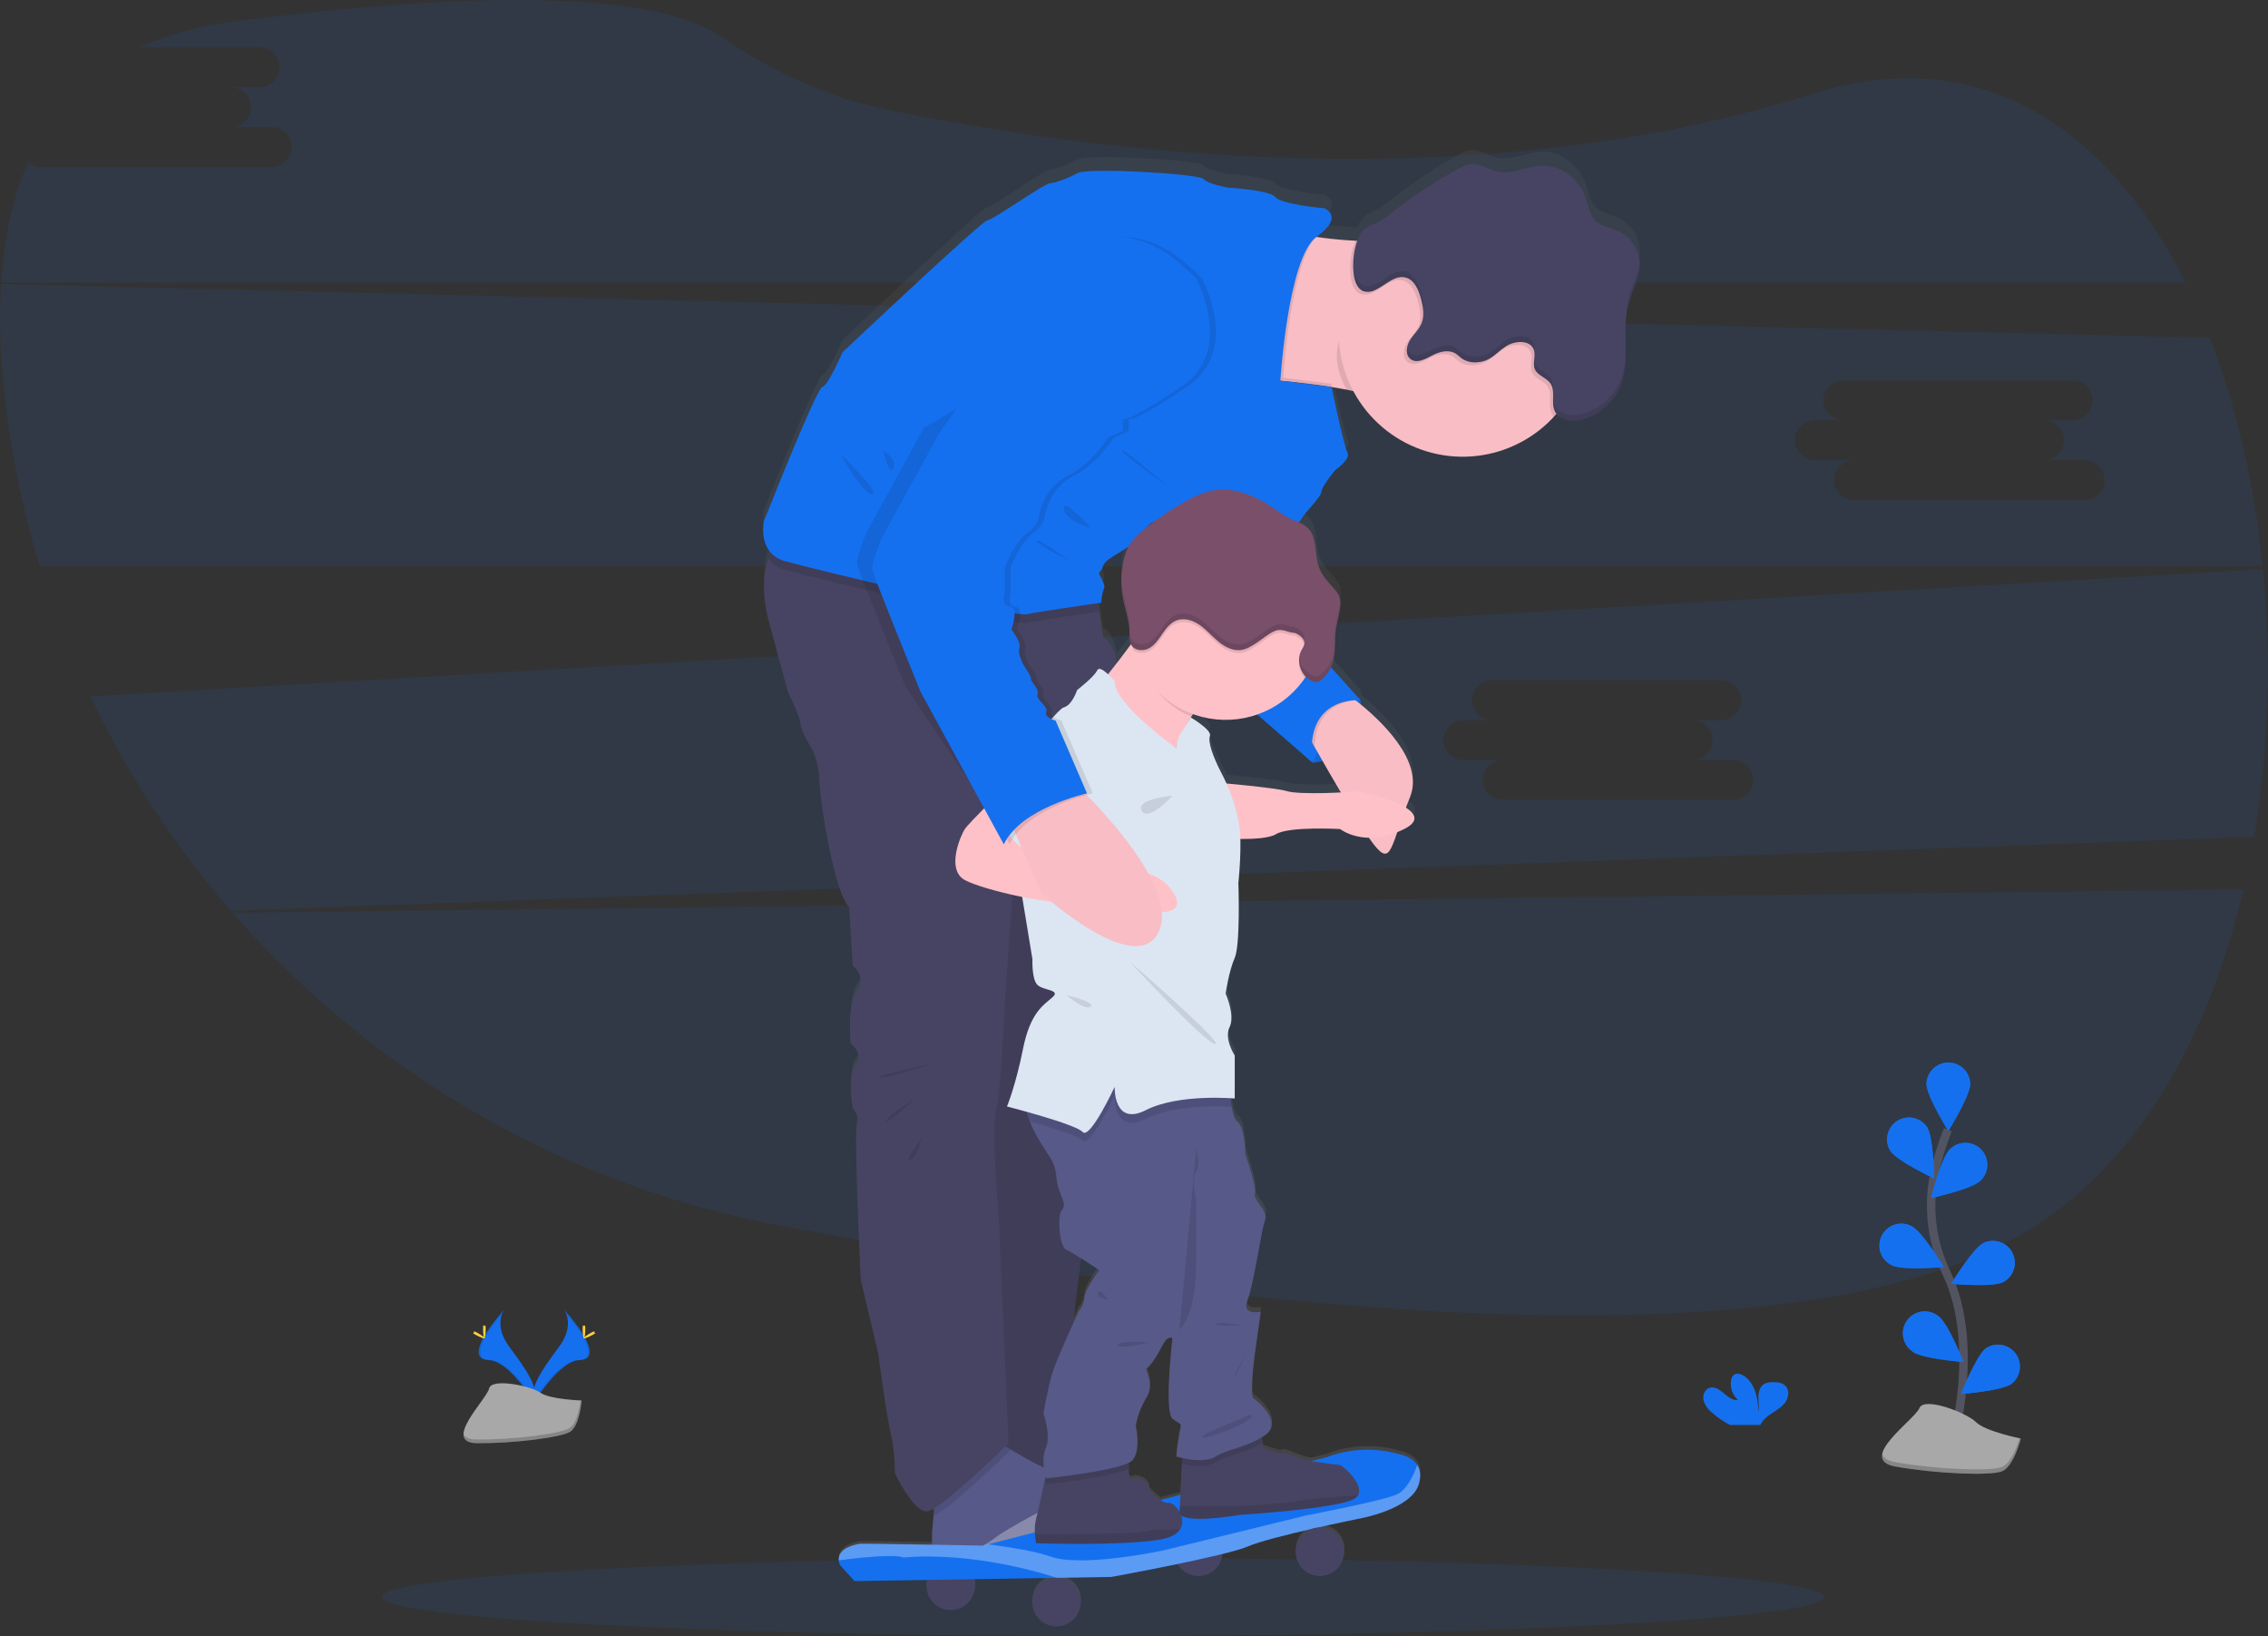 <svg width="538" height="388" viewBox="0 0 538 388" fill="none" xmlns="http://www.w3.org/2000/svg">
<rect x="0" y="0" width="538" height="388" fill="#333333" stroke="none"/>
<g clip-path="url(#clip0_1177_21609)">
<path opacity="0.1" d="M532.188 210.938C523.675 247.339 505.654 278.805 477.177 294.077C417.983 325.774 284.496 309.423 184.874 290.643C134.533 281.185 88.839 255.054 55.148 216.457L532.188 210.938Z" fill="#1570EF"/>
<path opacity="0.1" d="M9.759 39.595H64.422C65.674 39.595 66.875 39.097 67.761 38.212C68.647 37.325 69.144 36.124 69.144 34.871C69.144 33.618 68.647 32.416 67.761 31.53C66.875 30.644 65.674 30.146 64.422 30.146H54.972C56.199 30.107 57.362 29.592 58.216 28.709C59.07 27.827 59.547 26.648 59.547 25.42C59.547 24.192 59.07 23.012 58.216 22.13C57.362 21.248 56.199 20.733 54.972 20.693H61.72C62.946 20.653 64.11 20.138 64.963 19.256C65.817 18.374 66.295 17.194 66.295 15.966C66.295 14.738 65.817 13.558 64.963 12.676C64.11 11.794 62.946 11.279 61.72 11.239H33.189C39.52 8.296 46.92 6.201 55.448 5.102C133.242 -4.891 161.017 1.722 170.815 8.536C182.903 16.925 196.389 23.097 210.801 26.07C258.8 35.975 348.565 47.896 429.924 22.253C470.361 9.498 500.412 31.044 518.429 67.034H0.27C0.946 56.574 2.972 46.92 6.689 38.462C7.543 39.196 8.632 39.599 9.759 39.595Z" fill="#1570EF"/>
<path opacity="0.1" d="M536.828 134.96C538.928 156.13 538.215 177.484 534.71 198.467L54.781 216.03C41.42 200.654 30.203 183.539 21.435 165.151L536.828 134.96ZM347.01 180.261H356.46C355.208 180.261 354.007 180.759 353.121 181.645C352.235 182.531 351.738 183.732 351.738 184.985C351.738 186.238 352.235 187.44 353.121 188.326C354.007 189.212 355.208 189.71 356.46 189.71H411.123C412.376 189.71 413.577 189.212 414.462 188.326C415.348 187.44 415.846 186.238 415.846 184.985C415.846 183.732 415.348 182.531 414.462 181.645C413.577 180.759 412.376 180.261 411.123 180.261H401.674C402.9 180.222 404.064 179.706 404.917 178.824C405.771 177.942 406.249 176.762 406.249 175.534C406.249 174.306 405.771 173.127 404.917 172.245C404.064 171.362 402.9 170.847 401.674 170.808H408.421C409.648 170.768 410.811 170.253 411.665 169.371C412.519 168.488 412.996 167.309 412.996 166.081C412.996 164.853 412.519 163.673 411.665 162.791C410.811 161.909 409.648 161.393 408.421 161.354H353.758C352.531 161.393 351.368 161.909 350.514 162.791C349.66 163.673 349.183 164.853 349.183 166.081C349.183 167.309 349.66 168.488 350.514 169.371C351.368 170.253 352.531 170.768 353.758 170.808H347.01C345.784 170.847 344.62 171.362 343.767 172.245C342.913 173.127 342.435 174.306 342.435 175.534C342.435 176.762 342.913 177.942 343.767 178.824C344.62 179.706 345.784 180.222 347.01 180.261Z" fill="#1570EF"/>
<path opacity="0.1" d="M0.246 67.348L524.211 80.103C530.586 96.493 534.788 115.013 536.75 134.229H9.426C5.984 122.947 3.437 111.41 1.81 99.726C0.241 88.438 -0.387 77.518 0.246 67.348ZM430.376 109.126H439.826C439.206 109.126 438.591 109.248 438.018 109.486C437.446 109.723 436.925 110.071 436.486 110.51C436.048 110.948 435.7 111.469 435.463 112.042C435.225 112.616 435.103 113.23 435.103 113.85C435.103 114.471 435.225 115.085 435.463 115.658C435.7 116.232 436.048 116.752 436.486 117.191C436.925 117.63 437.446 117.978 438.018 118.215C438.591 118.453 439.206 118.575 439.826 118.575H494.489C495.741 118.575 496.942 118.077 497.828 117.191C498.714 116.305 499.211 115.103 499.211 113.85C499.211 112.597 498.714 111.396 497.828 110.51C496.942 109.624 495.741 109.126 494.489 109.126H485.039C486.266 109.087 487.429 108.571 488.283 107.689C489.137 106.807 489.614 105.627 489.614 104.399C489.614 103.171 489.137 101.992 488.283 101.109C487.429 100.227 486.266 99.712 485.039 99.672H491.787C493.013 99.633 494.177 99.118 495.031 98.236C495.884 97.353 496.362 96.174 496.362 94.946C496.362 93.718 495.884 92.538 495.031 91.656C494.177 90.774 493.013 90.258 491.787 90.219H437.124C435.897 90.258 434.734 90.774 433.88 91.656C433.026 92.538 432.549 93.718 432.549 94.946C432.549 96.174 433.026 97.353 433.88 98.236C434.734 99.118 435.897 99.633 437.124 99.672H430.376C429.149 99.712 427.986 100.227 427.132 101.109C426.278 101.992 425.801 103.171 425.801 104.399C425.801 105.627 426.278 106.807 427.132 107.689C427.986 108.571 429.149 109.087 430.376 109.126Z" fill="#1570EF"/>
<path opacity="0.1" d="M261.61 388C167.136 388 90.55 383.853 90.55 378.738C90.55 373.622 167.136 369.475 261.61 369.475C356.084 369.475 432.671 373.622 432.671 378.738C432.671 383.853 356.084 388 261.61 388Z" fill="#1570EF"/>
<path d="M119.599 310.63C119.599 310.63 116.907 314.157 120.845 319.46C124.783 324.763 128.029 329.272 126.729 332.593C126.729 332.593 120.791 322.708 115.941 322.57C111.091 322.433 114.284 316.575 119.599 310.63Z" fill="#1570EF"/>
<path opacity="0.1" d="M119.6 310.63C119.367 310.971 119.183 311.342 119.051 311.733C114.333 317.282 111.822 322.458 116.353 322.585C120.58 322.708 125.646 330.263 126.857 332.171C126.819 332.32 126.771 332.465 126.715 332.608C126.715 332.608 120.777 322.723 115.927 322.585C111.077 322.448 114.284 316.575 119.6 310.63Z" fill="black"/>
<path d="M114.593 315.123C114.593 316.365 114.73 317.37 114.902 317.37C115.074 317.37 115.216 316.365 115.216 315.123C115.216 313.882 115.039 314.466 114.868 314.466C114.696 314.466 114.593 313.882 114.593 315.123Z" fill="#FFD037"/>
<path d="M112.877 316.605C113.965 317.199 114.912 317.557 114.995 317.405C115.079 317.252 114.26 316.649 113.171 316.055C112.082 315.462 112.514 315.894 112.43 316.055C112.347 316.217 111.788 316.011 112.877 316.605Z" fill="#FFD037"/>
<path d="M133.831 310.63C133.831 310.63 136.523 314.157 132.585 319.46C128.647 324.763 125.406 329.272 126.701 332.593C126.701 332.593 132.644 322.708 137.489 322.57C142.334 322.433 139.151 316.575 133.831 310.63Z" fill="#1570EF"/>
<path opacity="0.1" d="M133.831 310.63C134.065 310.97 134.25 311.341 134.38 311.733C139.097 317.282 141.613 322.458 137.077 322.585C132.855 322.708 127.76 330.263 126.573 332.171C126.612 332.318 126.661 332.461 126.715 332.608C126.715 332.608 132.659 322.723 137.504 322.585C142.349 322.448 139.151 316.575 133.831 310.63Z" fill="black"/>
<path d="M138.838 315.123C138.838 316.365 138.701 317.37 138.529 317.37C138.357 317.37 138.215 316.365 138.215 315.123C138.215 313.882 138.392 314.466 138.563 314.466C138.735 314.466 138.838 313.882 138.838 315.123Z" fill="#FFD037"/>
<path d="M140.558 316.605C139.47 317.199 138.518 317.557 138.435 317.405C138.352 317.252 139.171 316.649 140.259 316.055C141.348 315.462 140.916 315.894 141 316.055C141.083 316.217 141.647 316.011 140.558 316.605Z" fill="#FFD037"/>
<path d="M137.979 332.147C137.979 332.147 130.447 331.911 128.172 330.297C125.896 328.683 116.584 326.745 116.02 329.316C115.456 331.887 104.702 342.214 113.205 342.282C121.709 342.351 132.963 340.958 135.228 339.579C137.494 338.201 137.979 332.147 137.979 332.147Z" fill="#A8A8A8"/>
<path opacity="0.2" d="M113.058 341.404C121.561 341.473 132.816 340.079 135.081 338.701C136.807 337.646 137.494 333.874 137.725 332.137H137.975C137.975 332.137 137.484 338.21 135.233 339.594C132.982 340.977 121.713 342.366 113.21 342.297C110.758 342.297 109.905 341.404 109.954 340.109C110.297 340.904 111.234 341.389 113.058 341.404Z" fill="black"/>
<path d="M405.974 334.904C405.074 334.169 404.418 333.179 404.091 332.063C403.851 330.94 404.332 329.61 405.406 329.174C406.612 328.713 407.902 329.552 408.882 330.395C409.863 331.239 410.976 332.206 412.256 332.024C411.598 331.428 411.106 330.671 410.827 329.827C410.549 328.984 410.494 328.083 410.667 327.211C410.723 326.85 410.876 326.511 411.109 326.23C411.781 325.514 412.992 325.818 413.796 326.382C416.346 328.178 417.057 331.646 417.072 334.762C417.327 333.638 417.111 332.466 417.116 331.327C417.121 330.189 417.44 328.875 418.411 328.271C419.013 327.949 419.689 327.79 420.372 327.81C421.52 327.766 422.795 327.884 423.579 328.718C424.56 329.762 424.3 331.509 423.452 332.642C422.603 333.775 421.319 334.511 420.137 335.301C419.186 335.867 418.374 336.64 417.763 337.563C417.694 337.694 417.635 337.83 417.587 337.97H410.403C408.795 337.152 407.306 336.121 405.974 334.904Z" fill="#1570EF"/>
<path d="M463.069 342.645C463.069 342.645 469.964 319.239 461.779 302.015C458.295 294.81 457.242 286.669 458.778 278.815C459.536 275.095 460.634 271.453 462.059 267.934" stroke="#535461" stroke-width="2" stroke-miterlimit="10"/>
<path d="M456.984 257.043C456.984 259.913 462.172 268.233 462.172 268.233C462.172 268.233 467.365 259.893 467.365 257.043C467.324 255.693 466.759 254.413 465.79 253.473C464.821 252.533 463.524 252.007 462.175 252.007C460.825 252.007 459.528 252.533 458.559 253.473C457.59 254.413 457.025 255.693 456.984 257.043Z" fill="#1570EF"/>
<path d="M448.402 272.933C449.956 275.342 458.837 279.502 458.837 279.502C458.837 279.502 458.675 269.69 457.116 267.286C456.349 266.171 455.179 265.399 453.852 265.135C452.526 264.87 451.148 265.133 450.013 265.869C448.878 266.605 448.074 267.754 447.773 269.074C447.472 270.393 447.698 271.777 448.402 272.933Z" fill="#1570EF"/>
<path d="M448.774 300.087C451.334 301.377 461.098 300.484 461.098 300.484C461.098 300.484 456.007 292.1 453.448 290.81C452.837 290.486 452.168 290.288 451.48 290.227C450.792 290.165 450.099 290.241 449.441 290.451C448.782 290.661 448.173 291 447.647 291.448C447.121 291.897 446.691 292.446 446.38 293.063C446.069 293.68 445.884 294.353 445.836 295.043C445.789 295.732 445.879 296.424 446.102 297.078C446.325 297.732 446.676 298.335 447.135 298.852C447.594 299.369 448.151 299.788 448.774 300.087Z" fill="#1570EF"/>
<path d="M453.684 320.569C455.988 322.276 465.762 323.022 465.762 323.022C465.762 323.022 462.162 313.902 459.877 312.195C459.333 311.748 458.704 311.418 458.028 311.222C457.353 311.026 456.644 310.97 455.946 311.057C455.248 311.143 454.575 311.371 453.967 311.726C453.359 312.08 452.83 312.555 452.412 313.121C451.993 313.686 451.694 314.331 451.531 315.016C451.369 315.701 451.348 316.411 451.469 317.105C451.59 317.798 451.85 318.459 452.234 319.049C452.618 319.639 453.118 320.144 453.703 320.535L453.684 320.569Z" fill="#1570EF"/>
<path d="M469.733 280.056C467.679 282.053 458.096 284.128 458.096 284.128C458.096 284.128 460.445 274.606 462.51 272.604C462.995 272.109 463.574 271.715 464.213 271.447C464.852 271.179 465.539 271.041 466.232 271.042C466.925 271.044 467.611 271.184 468.249 271.454C468.887 271.725 469.465 272.121 469.948 272.618C470.43 273.116 470.809 273.705 471.061 274.351C471.312 274.997 471.432 275.687 471.413 276.38C471.394 277.074 471.236 277.756 470.95 278.387C470.663 279.019 470.253 279.586 469.743 280.056H469.733Z" fill="#1570EF"/>
<path d="M475.172 304.08C472.612 305.371 462.849 304.478 462.849 304.478C462.849 304.478 467.939 296.098 470.498 294.803C471.724 294.216 473.131 294.133 474.418 294.572C475.704 295.011 476.767 295.937 477.379 297.151C477.991 298.365 478.102 299.771 477.689 301.066C477.277 302.362 476.373 303.444 475.172 304.08Z" fill="#1570EF"/>
<path d="M477.251 328.158C474.947 329.861 465.178 330.611 465.178 330.611C465.178 330.611 468.773 321.491 471.063 319.784C472.172 319.044 473.523 318.759 474.836 318.988C476.149 319.217 477.324 319.942 478.118 321.014C478.911 322.086 479.262 323.422 479.098 324.745C478.934 326.069 478.268 327.278 477.237 328.124L477.251 328.158Z" fill="#1570EF"/>
<path d="M456.984 257.043C456.984 259.913 462.172 268.233 462.172 268.233C462.172 268.233 467.365 259.893 467.365 257.043C467.324 255.693 466.759 254.413 465.79 253.473C464.821 252.533 463.524 252.007 462.175 252.007C460.825 252.007 459.528 252.533 458.559 253.473C457.59 254.413 457.025 255.693 456.984 257.043Z" fill="#1570EF"/>
<path d="M448.402 272.933C449.956 275.342 458.837 279.502 458.837 279.502C458.837 279.502 458.675 269.69 457.116 267.286C456.349 266.171 455.179 265.399 453.852 265.135C452.526 264.87 451.148 265.133 450.013 265.869C448.878 266.605 448.074 267.754 447.773 269.074C447.472 270.393 447.698 271.777 448.402 272.933Z" fill="#1570EF"/>
<path d="M448.774 300.087C451.334 301.377 461.098 300.484 461.098 300.484C461.098 300.484 456.007 292.1 453.448 290.81C452.837 290.486 452.168 290.288 451.48 290.227C450.792 290.165 450.099 290.241 449.441 290.451C448.782 290.661 448.173 291 447.647 291.448C447.121 291.897 446.691 292.446 446.38 293.063C446.069 293.68 445.884 294.353 445.836 295.043C445.789 295.732 445.879 296.424 446.102 297.078C446.325 297.732 446.676 298.335 447.135 298.852C447.594 299.369 448.151 299.788 448.774 300.087Z" fill="#1570EF"/>
<path d="M453.684 320.569C455.988 322.276 465.762 323.022 465.762 323.022C465.762 323.022 462.162 313.902 459.877 312.195C459.333 311.748 458.704 311.418 458.028 311.222C457.353 311.026 456.644 310.97 455.946 311.057C455.248 311.143 454.575 311.371 453.967 311.726C453.359 312.08 452.83 312.555 452.412 313.121C451.993 313.686 451.694 314.331 451.531 315.016C451.369 315.701 451.348 316.411 451.469 317.105C451.59 317.798 451.85 318.459 452.234 319.049C452.618 319.639 453.118 320.144 453.703 320.535L453.684 320.569Z" fill="#1570EF"/>
<path d="M469.733 280.056C467.679 282.053 458.096 284.128 458.096 284.128C458.096 284.128 460.445 274.606 462.51 272.604C462.995 272.109 463.574 271.715 464.213 271.447C464.852 271.179 465.539 271.041 466.232 271.042C466.925 271.044 467.611 271.184 468.249 271.454C468.887 271.725 469.465 272.121 469.948 272.618C470.43 273.116 470.809 273.705 471.061 274.351C471.312 274.997 471.432 275.687 471.413 276.38C471.394 277.074 471.236 277.756 470.95 278.387C470.663 279.019 470.253 279.586 469.743 280.056H469.733Z" fill="#1570EF"/>
<path d="M475.172 304.08C472.612 305.371 462.849 304.478 462.849 304.478C462.849 304.478 467.939 296.098 470.498 294.803C471.724 294.216 473.131 294.133 474.418 294.572C475.704 295.011 476.767 295.937 477.379 297.151C477.991 298.365 478.102 299.771 477.689 301.066C477.277 302.362 476.373 303.444 475.172 304.08Z" fill="#1570EF"/>
<path d="M477.251 328.158C474.947 329.861 465.178 330.611 465.178 330.611C465.178 330.611 468.773 321.491 471.063 319.784C472.172 319.044 473.523 318.759 474.836 318.988C476.149 319.217 477.324 319.942 478.118 321.014C478.911 322.086 479.262 323.422 479.098 324.745C478.934 326.069 478.268 327.278 477.237 328.124L477.251 328.158Z" fill="#1570EF"/>
<path d="M479.375 341.174C479.375 341.174 470.98 339.506 468.743 337.283C466.507 335.061 456.435 331.17 455.317 333.947C454.199 336.724 440.213 346.173 449.726 347.841C459.24 349.509 472.103 350.063 474.898 348.949C477.693 347.836 479.375 341.174 479.375 341.174Z" fill="#A8A8A8"/>
<path opacity="0.2" d="M449.712 346.801C459.22 348.469 472.088 349.023 474.883 347.914C477.011 347.065 478.492 343.008 479.076 341.11L479.375 341.174C479.375 341.174 477.693 347.841 474.898 348.949C472.103 350.058 459.235 349.504 449.726 347.841C446.98 347.35 446.196 346.227 446.49 344.799C446.711 345.726 447.667 346.442 449.712 346.801Z" fill="black"/>
<path d="M182.83 128.524C180.196 125.58 181.226 120.993 181.226 120.993C181.226 120.993 193.653 89.311 195.031 88.963C196.409 88.615 199.866 80.623 199.866 80.623C199.866 80.623 233.001 49.113 234.193 49.113C235.384 49.113 247.482 40.41 249.032 40.238C250.581 40.066 253.004 39.193 255.593 37.785C258.182 36.377 284.418 37.962 285.452 39.178C286.487 40.395 291.337 41.268 291.337 41.268C291.337 41.268 301.174 41.788 302.557 43.53C303.94 45.271 314.115 46.194 314.115 46.194C314.115 46.194 319.122 48.058 312.325 53.008C314.503 53.351 317.048 53.616 319.632 53.803C320.279 53.847 320.937 53.891 321.594 53.925H321.981C322.415 52.613 323.261 51.475 324.394 50.682C325.134 50.28 325.899 49.925 326.684 49.618C327.899 48.971 329.037 48.19 330.077 47.288C335.108 43.285 340.477 39.727 346.123 36.652C346.994 36.106 347.966 35.74 348.982 35.577C351.085 35.376 352.964 36.853 355.023 37.348C358.642 38.217 362.291 36.009 366.013 35.975C370.662 35.931 374.894 39.551 376.311 44.015C376.835 45.669 377.071 47.508 378.204 48.818C379.675 50.53 382.161 50.781 384.176 51.796C385.637 52.558 386.861 53.706 387.715 55.115C388.569 56.524 389.021 58.14 389.021 59.788V59.827C389.021 60.087 389.021 60.347 388.977 60.607C388.747 62.707 387.776 64.645 387.065 66.636C386.334 68.677 385.873 70.805 385.692 72.965C385.689 72.988 385.689 73.011 385.692 73.034C385.662 73.392 385.638 73.75 385.623 74.113C385.623 74.186 385.623 74.265 385.623 74.344C385.623 74.687 385.623 75.035 385.623 75.384C385.623 77.258 385.687 79.146 385.682 81.02V81.118V81.967C385.682 82.036 385.682 82.105 385.682 82.173C385.682 82.424 385.682 82.664 385.653 82.929V83.194C385.653 83.424 385.618 83.66 385.594 83.89C385.594 83.988 385.594 84.091 385.569 84.19C385.569 84.415 385.515 84.636 385.486 84.857L385.442 85.171C385.407 85.391 385.368 85.612 385.329 85.833L385.27 86.137C385.221 86.373 385.162 86.628 385.103 86.844C385.079 86.927 385.064 87.005 385.044 87.089C384.956 87.416 384.858 87.73 384.75 88.031C384.016 90.091 382.804 91.947 381.213 93.447C379.622 94.947 377.698 96.049 375.6 96.66C374.809 96.878 373.992 96.981 373.172 96.965C371.701 96.93 370.294 96.474 369.421 95.468C369.205 95.713 368.994 95.959 368.769 96.204C365.57 99.684 361.58 102.341 357.137 103.95C352.694 105.558 347.928 106.072 343.244 105.446C338.561 104.82 334.097 103.073 330.231 100.354C326.366 97.635 323.213 94.024 321.04 89.826C320.525 89.714 320.015 89.611 319.5 89.512C318.607 89.346 317.71 89.189 316.808 89.022L315.94 88.885L315.596 88.826C311.183 88.129 306.897 87.663 303.827 87.354L315.959 88.86C315.959 88.86 318.902 102.994 319.75 104.559C320.598 106.124 316.808 108.734 316.808 108.734C316.808 108.734 313.527 112.737 313.527 113.958C313.527 115.18 309.731 118.658 308.697 120.571C308.565 120.814 308.4 121.037 308.206 121.234C308.972 121.53 309.68 121.96 310.295 122.504C312.693 124.776 311.894 128.759 312.992 131.879C313.679 133.842 315.116 135.431 316.499 136.977C316.995 137.481 317.412 138.059 317.734 138.689C317.914 139.106 318.025 139.55 318.063 140.004C318.088 140.255 318.097 140.507 318.092 140.759V140.847C318.092 141.044 318.092 141.235 318.053 141.426C318.053 141.51 318.053 141.593 318.053 141.677C317.813 143.727 317.117 145.709 316.906 147.76C316.695 149.81 316.95 151.876 316.528 153.872C316.382 154.569 316.155 155.245 315.851 155.889L322.874 163.738C322.874 163.738 322.918 164.126 322.932 164.764C328.788 169.625 337.84 178.799 334.609 186.889C334.255 187.775 333.929 188.624 333.628 189.435C336.006 190.951 336.791 192.751 333.226 194.547C332.662 194.832 332.117 195.077 331.583 195.298C329.754 200.67 329.038 202.166 325.973 198.207C325.644 197.775 325.262 197.226 324.845 196.632C320.53 196.544 318.034 194.547 318.034 194.547C318.034 194.547 305.955 193.85 302.832 195.769C301.267 196.75 297.589 196.946 294.333 196.921C294.377 200.431 294.213 203.94 293.843 207.43C293.843 207.43 294.363 222.226 292.98 225.361C291.597 228.496 290.832 233.892 290.832 233.892C290.832 233.892 293.151 239.112 291.773 241.898C290.396 244.685 292.98 248.688 292.98 248.688V258.956L291.999 258.887C292.073 259.579 292.166 260.305 292.288 260.997C292.573 262.601 292.999 264.039 293.657 264.505C295.383 265.746 295.554 272.354 295.554 272.354C295.554 272.354 298.315 280.365 297.8 281.759C297.285 283.152 301.076 285.933 300.213 288.023C299.35 290.113 297.585 303.339 296.05 307.156C294.515 310.973 299.178 309.943 299.178 309.943L297.8 319.862C297.8 319.862 296.417 329.959 297.452 330.655C298.487 331.352 304.44 336.4 300.345 339.358C300.027 339.589 299.703 339.8 299.365 340.001C299.346 340.459 299.358 340.918 299.399 341.375C299.477 342.155 299.674 342.778 300.11 342.846C301.326 343.023 303.744 344.24 304.254 343.72C304.764 343.2 307.686 345.034 310.629 345.633L311.036 345.697L314.856 344.716C320.383 342.609 326.45 342.385 332.117 344.078C332.117 344.078 334.888 344.51 336.232 346.58C336.913 347.639 337.212 349.131 336.604 351.211C334.761 357.363 322.192 359.482 322.192 359.482C322.192 359.482 317.837 360.38 312.605 361.567C312.777 361.567 312.953 361.567 313.13 361.567C314.574 361.557 315.969 362.089 317.04 363.058C318.112 364.027 318.781 365.363 318.916 366.801C319.051 368.239 318.642 369.676 317.77 370.828C316.898 371.979 315.627 372.762 314.206 373.022C312.785 373.281 311.319 372.998 310.096 372.229C308.874 371.46 307.984 370.26 307.603 368.866C307.221 367.473 307.376 365.987 308.036 364.702C308.696 363.417 309.814 362.426 311.168 361.925C305.284 363.279 298.766 364.928 296.118 366.09C294.147 366.833 292.126 367.44 290.072 367.906C289.97 369.123 289.483 370.277 288.682 371.198C287.88 372.119 286.805 372.761 285.613 373.029C284.422 373.297 283.176 373.178 282.057 372.689C280.938 372.2 280.004 371.366 279.391 370.309C271.383 371.982 263.67 373.4 263.67 373.4L250.787 373.611H250.699C252.217 373.621 253.669 374.233 254.737 375.313C255.806 376.393 256.402 377.852 256.397 379.37C256.392 380.889 255.785 382.344 254.71 383.416C253.634 384.489 252.178 385.091 250.66 385.091C249.141 385.091 247.685 384.489 246.61 383.416C245.534 382.344 244.927 380.889 244.922 379.37C244.917 377.852 245.514 376.393 246.582 375.313C247.65 374.233 249.102 373.621 250.62 373.611L231.118 373.93C231.352 374.724 231.412 375.559 231.295 376.379C231.177 377.198 230.884 377.982 230.436 378.678C229.988 379.374 229.395 379.965 228.698 380.411C228.001 380.857 227.216 381.148 226.397 381.263C225.577 381.378 224.743 381.315 223.95 381.078C223.157 380.842 222.424 380.437 221.802 379.891C221.18 379.346 220.682 378.672 220.343 377.917C220.005 377.162 219.833 376.342 219.839 375.515C219.84 375.041 219.899 374.57 220.016 374.112L202.813 374.391L199.38 370.614C199.188 370.247 199.073 369.844 199.042 369.431C198.939 368.19 199.581 366.306 203.975 365.507C204.299 365.448 213.263 365.59 221.183 365.722V362.612C221.183 362.612 221.403 360.9 221.541 358.884C221.58 358.29 221.614 357.672 221.629 357.064C221.181 357.371 220.683 357.598 220.158 357.736C216.877 358.261 212.39 348.684 212.39 348.684C212.39 348.684 212.39 343.288 211.355 338.936C210.321 334.585 208.413 319.961 208.413 319.961L204.264 302.383C204.264 302.383 202.548 266.521 203.411 265.128C204.274 263.734 202.372 261.296 202.372 261.296C202.372 261.296 200.994 253.638 203.063 251.028C205.132 248.418 201.857 245.803 201.857 245.803C201.857 245.803 200.994 236.752 203.411 233.274C205.829 229.796 202.278 227.357 202.278 227.357L201.415 213.258C197.791 209.603 194.516 187.846 194.339 183.146C194.294 180.5 193.706 177.892 192.613 175.483C192.613 175.483 190.2 171.828 189.852 169.39C189.504 166.952 186.91 161.908 186.91 161.908L182.423 145.194C180.613 138.453 181.074 133.469 182.276 129.917C182.452 129.417 182.639 128.961 182.83 128.524ZM263.895 129.505C261.134 131.247 261.997 131.767 261.134 132.812C260.271 133.857 260.963 133.68 261.654 135.422C262.346 137.163 261.826 136.643 261.482 138.556C261.139 140.47 261.306 140.47 261.306 140.47L260.443 140.592L261.644 148.672C263.606 149.953 264.503 152.406 264.91 154.937C266.068 153.426 267.235 151.856 268.279 150.394C267.921 149.595 267.99 148.643 267.98 147.745C267.941 144.802 266.842 141.99 266.337 139.091C265.821 136.142 265.917 133.118 266.617 130.207C266.868 129.111 267.255 128.052 267.769 127.052C266.651 127.798 265.234 128.681 263.895 129.525V129.505ZM260.791 300.097C260.791 300.097 258.609 298.625 256.49 297.286C255.779 302.452 255.107 307.823 254.632 312.68C255.392 310.993 255.922 309.845 255.922 309.845C256.7 308.909 257.166 307.753 257.255 306.538C257.339 304.644 260.791 300.116 260.791 300.116V300.097ZM273.732 121.17C273.242 121.239 272.546 121.862 271.888 122.607C272.496 122.117 273.109 121.626 273.737 121.165L273.732 121.17ZM305.318 185.574C307.309 186.202 314.057 186.109 318.068 185.873C316.567 183.308 315.077 180.698 313.752 178.358C312.972 178.56 312.177 178.703 311.374 178.784L298.237 167.241C293.295 168.975 287.905 168.94 282.986 167.143L282.628 167.702C282.476 167.947 282.314 168.193 282.137 168.467L282.466 167.933C282.466 167.933 287.537 170.955 287.022 172.348C286.507 173.741 287.708 177.22 289.606 180.948C290.096 181.88 290.523 182.802 290.935 183.73C295.231 184.132 303.327 184.946 305.318 185.574ZM280.392 346.408L280.465 345.03C279.632 344.848 279.082 344.681 279.082 344.681C279.255 342.636 279.543 340.601 279.945 338.588C280.465 336.498 280.196 337.195 278.175 335.645C276.155 334.094 278.175 316.512 278.175 316.512C278.175 316.512 277.194 315.29 275.64 318.425C274.085 321.56 272.526 323.473 272.006 323.645C271.486 323.817 274.08 327.305 272.006 330.611C270.718 332.75 269.842 335.111 269.422 337.573C269.422 337.573 270.8 343.102 268.73 345.559C268.451 345.846 268.118 346.074 267.75 346.231C267.75 346.688 267.75 347.173 267.75 347.63C267.75 348.547 267.75 349.332 267.794 349.499C267.814 349.616 267.864 349.727 267.939 349.819C268.014 349.912 268.112 349.983 268.223 350.027C268.334 350.07 268.455 350.084 268.573 350.067C268.691 350.05 268.803 350.003 268.897 349.93C269.432 349.582 272.82 350.362 272.59 352.545C273.391 353.493 274.299 354.344 275.297 355.082L279.999 353.865L280.392 346.408Z" fill="url(#paint0_linear_1177_21609)"/>
<path d="M322.746 166.064C322.746 166.064 324.389 179.53 311.359 180.909L309.398 171.588L313.502 166.064L319.382 164.072L322.746 166.064Z" fill="#1570EF"/>
<path opacity="0.1" d="M319.382 164.072L322.746 166.059C322.746 166.059 324.389 179.525 311.359 180.904" fill="black"/>
<path d="M299.104 89.92C299.104 89.92 307.897 90.459 316.714 91.921C317.616 92.075 318.514 92.238 319.406 92.412C319.926 92.51 320.436 92.613 320.946 92.726C325.566 93.677 329.773 94.914 332.225 96.493C335.167 98.382 336.148 93.295 336.241 86.225C336.28 83.738 336.197 81.01 336.065 78.254C335.893 75.065 335.643 71.837 335.378 68.932C334.795 62.496 334.123 57.492 334.123 57.492C334.123 57.492 331.043 57.492 326.929 57.35L325.605 57.3C324.315 57.251 322.947 57.183 321.569 57.099C320.917 57.065 320.26 57.026 319.607 56.977C316.999 56.79 314.424 56.525 312.252 56.182C309.937 55.809 308.059 55.338 307.039 54.71C302.38 51.934 299.104 89.92 299.104 89.92Z" fill="#F8BDC5"/>
<path d="M259.928 139.645L261.644 151.042C261.644 151.042 265.386 155.702 264.895 158.293C264.405 160.883 260.089 275.356 260.089 275.356C260.089 275.356 251.63 323.699 254.568 329.915C257.505 336.13 254.739 350.637 254.739 350.637L237.135 347.875L231.25 136.535L259.928 139.645Z" fill="#474463"/>
<path opacity="0.1" d="M259.928 139.645L261.644 151.042C261.644 151.042 265.386 155.702 264.895 158.293C264.405 160.883 260.089 275.356 260.089 275.356C260.089 275.356 251.63 323.699 254.568 329.915C257.505 336.13 254.739 350.637 254.739 350.637L237.135 347.875L231.25 136.535L259.928 139.645Z" fill="black"/>
<path d="M221.094 353.571C221.653 354.498 221.609 357.226 221.452 359.546C221.315 361.543 221.094 363.24 221.094 363.24V374.98C221.094 374.98 239.905 368.421 250.262 361.513C254.533 358.663 255.75 356.014 255.514 353.894C255.171 350.877 251.885 348.91 250.262 348.91C248.713 348.91 243.818 346.207 239.807 343.818C236.654 341.949 234.035 340.276 234.035 340.276C234.035 340.276 220.059 351.844 221.094 353.571Z" fill="#575988"/>
<path opacity="0.1" d="M221.095 353.571C221.654 354.498 221.609 357.226 221.453 359.546C225.636 357.584 238.587 345.015 239.808 343.818C236.654 341.949 234.036 340.276 234.036 340.276C234.036 340.276 220.06 351.844 221.095 353.571Z" fill="black"/>
<path d="M182.433 147.588L186.92 164.165C186.92 164.165 189.509 169.169 189.862 171.588C190.215 174.006 192.623 177.632 192.623 177.632C193.712 180.018 194.3 182.603 194.349 185.226C194.521 189.891 197.782 211.472 201.425 215.098L202.288 229.084C202.288 229.084 205.721 231.498 203.323 234.971C200.925 238.445 201.768 247.403 201.768 247.403C201.768 247.403 205.049 249.993 202.975 252.583C200.9 255.174 202.288 262.773 202.288 262.773C202.288 262.773 204.186 265.187 203.323 266.57C202.46 267.953 204.176 303.521 204.176 303.521L208.325 320.956C208.325 320.956 210.228 335.463 211.267 339.78C212.307 344.097 212.302 349.445 212.302 349.445C212.302 349.445 216.789 358.943 220.069 358.427C223.35 357.912 239.224 342.366 239.224 342.366L236.983 289.873C236.983 289.873 235.085 267.6 236.291 263.283C237.498 258.966 238.361 237.385 238.361 237.385L240.778 203.373L264.915 165.387C264.915 165.387 266.666 154.334 261.664 151.057L260.757 145.086L259.938 139.66L231.285 136.55L187.449 125.158C187.449 125.158 184.07 127.243 182.3 132.449C181.089 135.956 180.623 140.901 182.433 147.588Z" fill="#474463"/>
<path d="M258.702 165.053C258.702 165.053 279.068 190.073 278.204 183.082C277.665 178.691 280.45 173.329 282.618 169.939C283.898 167.923 284.957 166.603 284.957 166.603C284.957 166.603 272.531 143.815 271.839 146.921C271.619 147.902 270.182 150.154 268.333 152.724C264.434 158.111 258.702 165.053 258.702 165.053Z" fill="#FFC1C8"/>
<path opacity="0.3" d="M221.094 372.537V374.99C221.094 374.99 239.905 368.43 250.262 361.523C254.533 358.673 255.75 356.024 255.514 353.904C249.796 356.799 239.16 362.318 235.938 364.805C233.202 366.915 226.13 370.255 221.094 372.537Z" fill="white"/>
<path d="M225.522 381.853C222.345 381.853 219.77 379.277 219.77 376.098C219.77 372.92 222.345 370.344 225.522 370.344C228.699 370.344 231.274 372.92 231.274 376.098C231.274 379.277 228.699 381.853 225.522 381.853Z" fill="#474463"/>
<path d="M284.28 373.773C281.103 373.773 278.528 371.197 278.528 368.018C278.528 364.84 281.103 362.264 284.28 362.264C287.457 362.264 290.032 364.84 290.032 368.018C290.032 371.197 287.457 373.773 284.28 373.773Z" fill="#474463"/>
<path d="M198.953 370.064C198.986 370.474 199.101 370.873 199.292 371.237L202.724 374.98L250.704 374.21L263.606 373.999C263.606 373.999 290.763 369.054 296.054 366.748C301.346 364.442 322.148 360.223 322.148 360.223C322.148 360.223 334.711 358.113 336.555 352.015C337.178 349.95 336.864 348.473 336.182 347.424C334.844 345.368 332.068 344.936 332.068 344.936C326.399 343.261 320.337 343.485 314.807 345.574L234.384 366.272L233.138 366.591C233.138 366.591 204.47 366.056 203.892 366.159C199.493 366.964 198.85 368.833 198.953 370.064Z" fill="#1570EF"/>
<path opacity="0.3" d="M198.953 370.064C203.779 369.436 212.194 368.509 214.361 369.402C214.361 369.402 229.666 367.508 250.723 374.21L263.606 373.999C263.606 373.999 290.763 369.054 296.054 366.748C301.346 364.442 322.148 360.223 322.148 360.223C322.148 360.223 334.711 358.113 336.555 352.015C337.178 349.95 336.864 348.473 336.182 347.424C335.324 349.926 333.672 353.551 331.033 354.567C326.89 356.161 309.859 359.409 309.859 359.409L276.15 367.665C276.15 367.665 256.686 371.889 249.11 369.137C246.006 368.018 240.18 367.023 234.398 366.242L233.153 366.561C233.153 366.561 204.485 366.027 203.906 366.13C199.493 366.964 198.85 368.833 198.953 370.064Z" fill="white"/>
<path d="M245.506 363.848C245.547 364.572 245.637 365.291 245.776 366.002C245.776 366.002 264.842 366.684 274.767 365.212C277.509 364.805 279.058 363.927 279.828 362.877C280.172 362.381 280.385 361.806 280.447 361.206C280.51 360.606 280.42 359.999 280.186 359.443C280.076 359.123 279.937 358.814 279.769 358.521C279.029 357.226 277.891 356.308 277.268 356.431C275.542 356.779 272.58 353.237 272.58 353.237C272.816 351.074 269.417 350.294 268.888 350.647C268.793 350.72 268.682 350.767 268.563 350.783C268.445 350.8 268.325 350.786 268.214 350.743C268.103 350.699 268.005 350.628 267.93 350.535C267.855 350.443 267.804 350.333 267.784 350.215C267.75 350.053 267.74 349.273 267.74 348.361C267.74 346.84 267.784 344.927 267.784 344.927L248.62 347.257L247.86 350.921C247.164 354.189 246.193 358.678 245.776 360.213C245.486 361.402 245.395 362.63 245.506 363.848Z" fill="#474463"/>
<path opacity="0.1" d="M245.506 363.848C245.547 364.572 245.637 365.291 245.776 366.002C245.776 366.002 264.842 366.684 274.767 365.212C277.509 364.805 279.058 363.927 279.828 362.877C277.283 362.725 273.973 362.642 271.923 363.142C269 363.868 251.518 363.868 245.506 363.848Z" fill="black"/>
<path d="M279.789 358.511C279.768 358.688 279.796 358.867 279.869 359.03C279.943 359.192 280.059 359.332 280.206 359.433C282.618 361.297 294.196 359.271 294.196 359.271C294.196 359.271 317.852 357.799 321.388 355.386C321.707 355.176 321.974 354.896 322.168 354.567C323.639 351.908 318.313 347.443 317.852 347.443C317.391 347.443 311.031 346.575 310.604 346.491C307.662 345.898 304.72 344.073 304.229 344.593C303.739 345.113 301.287 343.901 300.091 343.729C299.654 343.666 299.453 343.048 299.38 342.258C299.311 341.189 299.347 340.116 299.487 339.054L280.593 344.142L280.426 347.154L279.882 357.181L279.813 358.413C279.801 358.444 279.793 358.477 279.789 358.511Z" fill="#474463"/>
<path opacity="0.1" d="M294.176 359.271C294.176 359.271 317.832 357.799 321.368 355.386C321.687 355.176 321.954 354.896 322.147 354.567C317.356 354.959 309.368 355.621 307.926 355.989C305.852 356.48 294.196 357.196 294.196 357.196H279.862L279.793 358.427C279.17 361.901 294.176 359.271 294.176 359.271Z" fill="black"/>
<path d="M313.086 373.773C309.909 373.773 307.333 371.197 307.333 368.018C307.333 364.84 309.909 362.264 313.086 362.264C316.263 362.264 318.838 364.84 318.838 368.018C318.838 371.197 316.263 373.773 313.086 373.773Z" fill="#474463"/>
<path d="M250.611 385.719C247.434 385.719 244.859 383.142 244.859 379.964C244.859 376.786 247.434 374.21 250.611 374.21C253.788 374.21 256.363 376.786 256.363 379.964C256.363 383.142 253.788 385.719 250.611 385.719Z" fill="#474463"/>
<path d="M309.113 172.279C309.113 172.279 310.202 174.242 311.84 177.156C315.763 184.083 322.82 196.362 325.855 200.248C330.171 205.772 329.822 200.596 334.486 189.028C337.948 180.423 327.292 170.577 321.594 166.103C319.632 164.548 318.259 163.65 318.259 163.65L309.113 172.279Z" fill="#F8BDC5"/>
<path d="M288.233 185.574C288.233 185.574 302.557 186.781 305.318 187.644C308.079 188.508 319.986 187.988 321.011 187.644C322.035 187.301 342.416 191.962 333.094 196.622C323.771 201.283 317.892 196.622 317.892 196.622C317.892 196.622 305.809 195.93 302.69 197.834C299.571 199.737 288.194 198.697 288.194 198.697L288.233 185.574Z" fill="#FFC1C8"/>
<path opacity="0.1" d="M317.989 79.907C316.224 84.425 317.327 88.359 319.407 92.397C324.614 93.378 329.513 94.727 332.24 96.479C340.008 101.488 334.138 57.458 334.138 57.458C334.138 57.458 330.381 57.458 325.62 57.266C327.062 63.85 321.599 70.684 317.989 79.907Z" fill="black"/>
<path d="M317.548 78.926C317.558 86.157 320.228 93.132 325.049 98.52C329.87 103.909 336.505 107.333 343.689 108.139C350.872 108.946 358.101 107.079 363.997 102.895C369.892 98.71 374.042 92.501 375.654 85.452C377.266 78.402 376.227 71.006 372.736 64.673C369.245 58.341 363.547 53.516 356.727 51.118C349.907 48.72 342.444 48.918 335.76 51.673C329.077 54.429 323.642 59.549 320.491 66.058C318.549 70.069 317.543 74.469 317.548 78.926Z" fill="#F8BDC5"/>
<path opacity="0.1" d="M182.291 132.434C183.222 133.79 184.618 134.759 186.214 135.157C192.947 137.055 240.411 148.452 243.515 147.76C246.256 147.151 258.021 145.459 260.732 145.071L259.913 139.645L231.26 136.535L187.425 125.144C187.425 125.144 184.061 127.229 182.291 132.434Z" fill="black"/>
<path opacity="0.1" d="M299.105 89.92C304.715 90.256 310.305 90.878 315.851 91.784C315.773 91.531 315.783 91.259 315.881 91.014L304.406 89.596C304.406 89.596 306.083 62.614 312.252 56.148C309.937 55.775 308.059 55.304 307.039 54.676C302.381 51.934 299.105 89.92 299.105 89.92Z" fill="black"/>
<path d="M314.115 49.397C314.115 49.397 303.93 48.48 302.552 46.753C301.174 45.026 291.332 44.511 291.332 44.511C291.332 44.511 286.501 43.648 285.447 42.436C284.393 41.224 258.182 39.674 255.593 41.057C253.003 42.441 250.586 43.299 249.031 43.476C247.477 43.652 235.399 52.277 234.192 52.277C232.986 52.277 199.865 83.532 199.865 83.532C199.865 83.532 196.433 91.475 195.03 91.818C193.628 92.162 181.221 123.589 181.221 123.589C181.221 123.589 179.495 131.183 186.223 133.086C192.951 134.99 240.42 146.381 243.524 145.689C246.628 144.998 261.301 142.927 261.301 142.927C261.301 142.927 261.129 142.927 261.472 141.029C261.816 139.13 262.335 139.645 261.649 137.919C260.962 136.192 260.266 136.363 261.129 135.328C261.992 134.293 261.129 133.773 263.89 132.046C266.651 130.319 269.774 128.421 269.931 127.906C270.088 127.391 272.521 123.932 273.727 123.76C274.933 123.589 308.765 114.091 308.765 114.091L316.704 111.5C316.704 111.5 320.5 108.91 319.647 107.36C318.793 105.81 315.856 91.784 315.856 91.784L303.719 90.287C303.719 90.287 305.528 61.049 312.325 56.143C319.122 51.237 314.115 49.397 314.115 49.397Z" fill="#1570EF"/>
<path opacity="0.1" d="M309.113 172.279C309.113 172.279 310.202 174.242 311.84 177.156C312.095 168.149 318.392 166.402 321.594 166.103C319.632 164.548 318.259 163.65 318.259 163.65L309.113 172.279Z" fill="black"/>
<path d="M317.548 106.84L316.714 111.501C316.714 111.501 313.434 115.474 313.434 116.681C313.434 117.888 309.638 121.342 308.599 123.24C307.559 125.139 303.94 125.487 305.323 128.769C306.706 132.051 314.64 157.086 314.64 157.086L322.751 166.064C322.751 166.064 309.29 164.852 311.364 180.909L293.931 165.701L280.279 140.852C280.279 140.852 293.568 115.646 294.083 113.576C294.598 111.505 317.548 106.84 317.548 106.84Z" fill="#1570EF"/>
<path opacity="0.1" d="M277.185 115.474C277.185 115.474 266.141 107.703 266.141 106.84C266.141 105.976 277.185 115.474 277.185 115.474Z" fill="black"/>
<path opacity="0.1" d="M258.702 125.144C258.702 125.144 252.818 123.76 252.327 120.655C251.837 117.549 258.702 125.144 258.702 125.144Z" fill="black"/>
<path opacity="0.1" d="M253.887 133.086C253.887 133.086 245.599 128.98 245.947 128.269C246.296 127.557 253.887 133.086 253.887 133.086Z" fill="black"/>
<path opacity="0.1" d="M209.531 106.786C209.531 106.786 212.963 109.028 211.943 111.128C210.923 113.227 209.531 106.786 209.531 106.786Z" fill="black"/>
<path opacity="0.1" d="M199.366 107.703C199.366 107.703 209.144 117.025 206.932 117.201C204.721 117.378 199.366 107.703 199.366 107.703Z" fill="black"/>
<path opacity="0.1" d="M221.609 252.22C221.609 252.22 209.011 254.639 208.668 255.502C208.325 256.366 221.609 252.22 221.609 252.22Z" fill="black"/>
<path opacity="0.1" d="M217.122 260.506C217.122 260.506 210.394 264.652 210.222 265.859C210.051 267.065 217.122 260.506 217.122 260.506Z" fill="black"/>
<path opacity="0.1" d="M218.677 269.832C218.677 269.832 217.642 274.493 215.916 275.185C214.19 275.876 218.677 269.832 218.677 269.832Z" fill="black"/>
<path opacity="0.1" d="M320.461 65.905C320.461 65.954 320.461 66.008 320.486 66.058C320.721 67.593 321.349 69.256 322.791 69.766C323.662 70.011 324.593 69.926 325.404 69.526C327.856 68.452 330.038 65.871 332.657 66.494C333.903 66.788 334.776 67.735 335.393 68.898C335.822 69.735 336.151 70.619 336.374 71.532C336.865 73.456 337.257 75.545 336.507 77.375C336.383 77.675 336.236 77.963 336.065 78.239C335.369 79.352 334.388 80.299 333.702 81.423C332.848 82.826 332.628 84.93 333.957 85.892C334.29 86.111 334.668 86.254 335.063 86.309C335.459 86.364 335.861 86.33 336.242 86.211C337.215 85.905 338.151 85.49 339.032 84.975C340.768 84.067 342.955 83.503 344.603 84.553C345.172 84.906 345.628 85.416 346.172 85.789C347.304 86.49 348.646 86.769 349.963 86.579C353.082 86.26 354.249 84.283 356.632 82.752C358.378 81.624 362.026 81.143 363.066 83.449C363.733 84.921 362.742 86.775 363.394 88.276C364.047 89.777 366.121 90.239 367.082 91.632C368.347 93.467 367.17 96.121 368.097 98.157C368.239 98.472 368.429 98.763 368.661 99.02C373.858 93.418 376.68 86.019 376.536 78.377C376.391 70.736 373.29 63.449 367.885 58.048C362.48 52.647 355.192 49.554 347.554 49.418C339.916 49.282 332.523 52.115 326.929 57.32L325.605 57.271C324.316 57.222 322.948 57.153 321.57 57.07C321.244 57.76 320.989 58.482 320.809 59.224C320.276 61.409 320.158 63.676 320.461 65.905Z" fill="black"/>
<path d="M363.767 82.762C364.438 84.234 363.448 86.088 364.095 87.584C364.743 89.081 366.832 89.547 367.783 90.94C369.053 92.78 367.876 95.434 368.798 97.465C369.857 99.785 373.055 100.148 375.506 99.471C377.601 98.873 379.523 97.784 381.115 96.296C382.706 94.807 383.92 92.961 384.657 90.911C386.319 86.176 385.245 80.966 385.677 75.967C385.861 73.825 386.322 71.716 387.05 69.693C387.761 67.73 388.732 65.797 388.963 63.712C389.128 61.943 388.759 60.165 387.904 58.608C387.049 57.051 385.747 55.785 384.167 54.975C382.146 53.994 379.66 53.714 378.189 52.032C377.061 50.727 376.821 48.907 376.296 47.263C374.879 42.848 370.647 39.247 365.998 39.291C362.281 39.321 358.642 41.513 355.008 40.65C352.954 40.159 351.085 38.688 348.967 38.899C347.952 39.058 346.98 39.42 346.108 39.963C340.468 43.011 335.101 46.54 330.067 50.511C329.026 51.408 327.886 52.183 326.669 52.821C325.885 53.127 325.121 53.479 324.379 53.876C322.795 54.857 321.966 56.727 321.515 58.542C320.974 60.726 320.85 62.993 321.152 65.224C321.368 66.798 321.986 68.564 323.482 69.089C324.355 69.333 325.288 69.244 326.1 68.839C328.552 67.775 330.729 65.194 333.348 65.812C335.486 66.303 336.516 68.726 337.075 70.85C337.565 72.774 337.968 74.864 337.207 76.698C336.58 78.219 335.246 79.333 334.407 80.741C333.569 82.149 333.329 84.253 334.662 85.21C336.134 86.275 338.129 85.141 339.743 84.297C341.469 83.39 343.666 82.826 345.309 83.871C345.873 84.224 346.329 84.734 346.878 85.112C348.01 85.806 349.349 86.084 350.664 85.897C353.787 85.578 354.954 83.601 357.333 82.07C359.083 80.932 362.722 80.451 363.767 82.762Z" fill="#474463"/>
<path opacity="0.1" d="M268.328 152.7C268.461 153.436 269.471 153.519 269.677 154.236C271.638 161.158 275.954 167.383 282.613 169.934C283.893 167.918 284.952 166.598 284.952 166.598C284.952 166.598 272.526 143.811 271.834 146.916C271.614 147.882 270.177 150.129 268.328 152.7Z" fill="black"/>
<path d="M267.961 147.931C267.96 152.44 269.295 156.847 271.798 160.596C274.301 164.345 277.859 167.267 282.022 168.993C286.185 170.718 290.766 171.171 295.186 170.292C299.606 169.413 303.666 167.242 306.853 164.055C310.039 160.868 312.21 156.806 313.089 152.385C313.969 147.963 313.518 143.38 311.794 139.215C310.069 135.05 307.149 131.49 303.402 128.985C299.656 126.481 295.25 125.144 290.744 125.144C287.749 125.133 284.782 125.715 282.013 126.856C279.245 127.997 276.729 129.675 274.611 131.793C272.493 133.911 270.815 136.428 269.674 139.198C268.533 141.967 267.95 144.936 267.961 147.931Z" fill="#FFC1C8"/>
<path opacity="0.1" d="M280.554 344.156L280.387 347.168C282.383 347.61 286.178 348.189 288.39 346.835C291.249 345.083 295.471 344.657 299.34 342.272C299.271 341.204 299.308 340.131 299.448 339.069L280.554 344.156Z" fill="black"/>
<path opacity="0.1" d="M247.86 350.931C247.992 351.603 248.115 352.015 248.115 352.015C248.115 352.015 263.341 350.455 267.73 348.351C267.73 346.83 267.774 344.917 267.774 344.917L248.61 347.247L247.86 350.931Z" fill="black"/>
<path d="M251.297 282.436C252.331 285.198 252.851 285.718 251.812 287.096C250.772 288.475 251.297 295.73 252.944 296.417C254.592 297.104 260.791 301.25 260.791 301.25C260.791 301.25 257.358 305.738 257.255 307.627C257.165 308.834 256.698 309.982 255.921 310.909C255.921 310.909 250.605 322.306 249.546 325.931C248.487 329.556 247.516 335.252 247.516 335.252C247.516 335.252 249.374 340.433 248.09 343.371C246.805 346.31 248.09 350.622 248.09 350.622C248.09 350.622 266.631 348.724 268.686 346.285C270.74 343.847 269.372 338.362 269.372 338.362C269.796 335.918 270.674 333.575 271.962 331.455C274.036 328.173 271.471 324.724 271.962 324.548C272.452 324.371 274.036 322.477 275.595 319.372C277.155 316.266 278.126 317.468 278.126 317.468C278.126 317.468 276.105 334.909 278.126 336.464C280.146 338.019 280.421 337.327 279.901 339.407C279.498 341.404 279.21 343.422 279.038 345.451C279.038 345.451 285.251 347.35 288.355 345.451C291.459 343.553 296.133 343.205 300.237 340.271C304.342 337.337 298.379 332.328 297.344 331.636C296.309 330.945 297.687 320.932 297.687 320.932L299.07 311.091C299.07 311.091 294.411 312.126 295.941 308.329C297.471 304.532 299.242 291.408 300.105 289.338C300.968 287.268 297.162 284.501 297.687 283.122C298.212 281.744 295.446 273.801 295.446 273.801C295.446 273.801 295.269 267.242 293.548 266.011C292.891 265.55 292.465 264.117 292.18 262.532C291.878 260.662 291.7 258.774 291.646 256.881C291.646 256.881 252.126 254.119 245.741 257.916C242.867 259.623 243.068 262.768 244.27 265.952C245.741 269.837 248.762 273.801 249.522 275.239C250.949 277.888 250.262 279.674 251.297 282.436Z" fill="#575988"/>
<path opacity="0.1" d="M244.319 265.952C249.223 267.33 255.755 269.357 256.819 270.519C258.545 272.423 264.415 259.815 264.415 259.815C264.415 259.815 264.067 269.293 271.834 265.329C278.558 261.895 289.41 262.346 292.215 262.532C291.913 260.662 291.735 258.774 291.68 256.881C291.68 256.881 252.16 254.119 245.775 257.916C242.902 259.623 243.103 262.768 244.319 265.952Z" fill="black"/>
<path d="M264.415 161.575C264.415 161.575 260.982 157.429 260.271 158.984C259.56 160.54 255.51 163.645 255.51 163.645C255.51 163.645 254.347 167.27 252.303 167.79C250.258 168.31 234.899 189.028 234.899 189.028L240.425 200.248L244.912 227.529C244.912 227.529 244.716 231.846 245.937 233.416C247.158 234.986 251.822 234.623 249.659 236.522C247.497 238.42 244.393 240.147 242.667 248.786C240.94 257.425 238.871 262.425 238.871 262.425C238.871 262.425 255.093 266.57 256.819 268.469C258.545 270.367 264.415 257.764 264.415 257.764C264.415 257.764 264.067 267.237 271.835 263.278C279.602 259.319 292.892 260.526 292.892 260.526V250.322C292.892 250.322 290.302 246.348 291.68 243.586C293.058 240.824 290.739 235.643 290.739 235.643C290.739 235.643 291.509 230.291 292.892 227.186C294.275 224.08 293.755 209.402 293.755 209.402C293.755 209.402 294.804 199.904 293.848 195.067C293.036 190.874 291.603 186.827 289.596 183.057C287.698 179.358 286.497 175.905 287.012 174.521C287.527 173.138 282.456 170.145 282.456 170.145L279.646 174.693L278.93 177.411C278.93 177.411 264.067 166.755 264.415 161.575Z" fill="#DCE6F2"/>
<path d="M239.577 185.574C239.577 185.574 229.911 195.067 228.877 196.622C227.842 198.177 224.375 206.262 228.862 208.715C233.349 211.168 250.929 214.95 252.675 213.646C254.421 212.341 264.935 215.117 264.935 215.117C264.935 215.117 282.52 219.434 278.724 212.355C274.929 205.276 265.95 206.468 265.95 206.468C265.95 206.468 251.444 206.444 249.894 204.996C248.345 203.549 236.654 200.444 239.302 194.047C241.95 187.649 239.577 185.574 239.577 185.574Z" fill="#FFC1C8"/>
<path opacity="0.1" d="M267.96 228.049C267.96 228.049 290.474 247.56 288.233 247.56C285.992 247.56 267.96 228.049 267.96 228.049Z" fill="black"/>
<path opacity="0.1" d="M252.945 235.992C252.945 235.992 260.1 237.714 258.717 238.754C257.334 239.794 252.945 235.992 252.945 235.992Z" fill="black"/>
<path opacity="0.1" d="M278.175 188.68C278.175 188.68 269.245 189.479 270.819 192.276C272.393 195.072 278.175 188.68 278.175 188.68Z" fill="black"/>
<path opacity="0.1" d="M283.741 272.536C283.741 272.536 284.952 276.048 283.741 277.932C282.53 279.816 283.741 284.31 283.741 284.31V300.008C283.741 300.008 283.908 311.405 279.774 315.374L283.741 272.536Z" fill="black"/>
<path opacity="0.1" d="M295.564 321.457C295.564 321.457 293.152 324.994 292.804 326.289C292.455 327.584 295.564 321.457 295.564 321.457Z" fill="black"/>
<path opacity="0.1" d="M294.961 314.378C294.961 314.378 289.351 313.343 288.488 313.946C287.625 314.549 294.961 314.378 294.961 314.378Z" fill="black"/>
<path opacity="0.1" d="M296.598 335.527C296.598 335.527 298.241 335.699 294.961 337.489C291.68 339.28 285.295 341.546 285.212 340.771C285.128 339.996 296.598 335.527 296.598 335.527Z" fill="black"/>
<path opacity="0.1" d="M272.585 318.346C272.006 318.346 264.783 317.915 265.2 319.038C265.617 320.162 272.585 318.346 272.585 318.346Z" fill="black"/>
<path opacity="0.1" d="M262.772 308.245C262.772 308.245 261.135 305.4 260.531 306.607C259.928 307.814 262.772 308.245 262.772 308.245Z" fill="black"/>
<path opacity="0.1" d="M267.96 147.931C267.957 150.05 268.251 152.159 268.833 154.196C269.784 155.06 271.427 155.07 272.599 154.427C273.972 153.671 274.869 152.298 275.762 150.993C276.654 149.688 277.67 148.383 279.131 147.824C280.98 147.127 283.088 147.824 284.697 148.981C286.305 150.139 287.59 151.67 289.11 152.906C290.63 154.142 292.567 155.143 294.504 154.839C295.755 154.648 296.863 153.941 297.937 153.259C299.408 152.332 300.987 150.89 302.601 150.267C304.214 149.644 305.543 150.757 307.078 150.757C308.299 151.199 309.628 152.204 309.383 153.475C309.251 153.947 309.039 154.391 308.755 154.79C308.262 155.761 308.068 156.857 308.196 157.938C308.324 159.02 308.77 160.039 309.476 160.868C311.508 157.928 312.821 154.552 313.309 151.01C313.796 147.469 313.444 143.863 312.281 140.483C311.118 137.103 309.176 134.044 306.613 131.554C304.05 129.063 300.938 127.21 297.527 126.145C294.116 125.08 290.503 124.832 286.979 125.422C283.455 126.012 280.119 127.423 277.24 129.54C274.362 131.658 272.021 134.424 270.408 137.613C268.795 140.803 267.955 144.327 267.955 147.902L267.96 147.931Z" fill="black"/>
<path d="M307.083 150.095C308.304 150.536 309.633 151.542 309.393 152.818C309.256 153.287 309.043 153.729 308.76 154.128C307.328 156.684 308.539 160.353 311.212 161.54C311.631 161.759 312.109 161.834 312.575 161.756C312.945 161.641 313.281 161.44 313.556 161.167C314.993 159.882 315.984 158.173 316.385 156.286C316.807 154.324 316.547 152.244 316.763 150.227C316.979 148.211 317.67 146.224 317.911 144.193C318.081 143.189 317.974 142.158 317.602 141.21C317.278 140.585 316.861 140.013 316.366 139.513C314.988 137.977 313.551 136.408 312.86 134.46C311.766 131.359 312.56 127.41 310.167 125.139C309.059 124.099 307.51 123.711 306.136 123.054C304.844 122.367 303.606 121.582 302.434 120.704C297.996 117.652 292.602 115.307 287.325 116.387C285.217 116.897 283.198 117.724 281.338 118.84C277.882 120.746 274.6 122.952 271.53 125.433C270.203 126.415 269.043 127.607 268.097 128.96C267.393 130.12 266.886 131.388 266.597 132.713C265.892 135.606 265.795 138.613 266.312 141.544C266.803 144.419 267.916 147.21 267.96 150.129C267.96 151.11 267.882 152.17 268.387 153.014C269.196 154.358 271.202 154.486 272.575 153.74C273.948 152.994 274.845 151.611 275.733 150.306C276.62 149.001 277.64 147.696 279.102 147.142C280.95 146.44 283.059 147.142 284.667 148.295C286.276 149.447 287.556 150.983 289.081 152.219C290.606 153.455 292.514 154.456 294.475 154.152C295.726 153.961 296.834 153.259 297.908 152.577C299.379 151.645 300.958 150.203 302.566 149.585C304.175 148.967 305.553 150.095 307.083 150.095Z" fill="#794F6A"/>
<path d="M254.75 185.574C254.75 185.574 280.117 209.054 274.944 220.793C269.77 232.533 246.992 211.816 246.992 211.816L238.871 193.016L254.75 185.574Z" fill="#F8BDC5"/>
<g opacity="0.1">
<path d="M311.222 160.147C311.639 160.365 312.116 160.441 312.58 160.363C312.951 160.249 313.288 160.045 313.561 159.769C314.998 158.485 315.991 156.778 316.395 154.893C316.812 152.906 316.552 150.846 316.768 148.829C316.984 146.813 317.68 144.831 317.916 142.795C317.916 142.697 317.916 142.594 317.94 142.491C317.993 143.053 317.985 143.619 317.916 144.178C317.68 146.21 316.984 148.172 316.768 150.213C316.552 152.254 316.812 154.289 316.395 156.271C315.992 158.158 315 159.868 313.561 161.153C313.287 161.426 312.95 161.628 312.58 161.741C312.116 161.82 311.639 161.744 311.222 161.526C309.113 160.589 307.922 158.121 308.201 155.864C308.303 156.775 308.634 157.645 309.162 158.394C309.69 159.142 310.399 159.745 311.222 160.147Z" fill="black"/>
<path d="M266.347 140.156C266.837 143.031 267.95 145.822 267.99 148.741C267.99 149.722 267.911 150.782 268.421 151.626C269.225 152.97 271.231 153.097 272.604 152.352C273.977 151.606 274.874 150.227 275.767 148.918C276.659 147.608 277.67 146.308 279.136 145.753C280.98 145.057 283.088 145.753 284.697 146.911C286.305 148.069 287.59 149.595 289.11 150.836C290.631 152.077 292.568 153.073 294.505 152.774C295.755 152.577 296.863 151.876 297.937 151.194C299.408 150.262 300.987 148.824 302.596 148.201C304.204 147.578 305.538 148.692 307.073 148.692C308.294 149.138 309.623 150.139 309.388 151.42C309.358 151.558 309.313 151.693 309.255 151.822C308.775 150.984 307.995 150.36 307.073 150.075C305.543 150.075 304.19 148.976 302.596 149.585C301.002 150.193 299.394 151.645 297.937 152.577C296.873 153.259 295.765 153.961 294.505 154.152C292.543 154.456 290.621 153.47 289.11 152.219C287.6 150.968 286.3 149.423 284.697 148.294C283.093 147.166 280.98 146.44 279.136 147.142C277.665 147.696 276.655 149.016 275.767 150.306C274.879 151.596 273.977 152.965 272.604 153.74C271.231 154.515 269.225 154.358 268.421 153.014C267.931 152.17 268.004 151.115 267.99 150.129C267.95 147.21 266.852 144.419 266.347 141.544C266.088 140.067 265.983 138.568 266.033 137.07C266.064 138.105 266.169 139.136 266.347 140.156Z" fill="black"/>
</g>
<path opacity="0.1" d="M285.123 66.092C285.123 66.092 294.441 83.012 281.691 91.647C268.941 100.281 267.71 99.417 267.71 99.417C267.71 99.417 267.887 101.488 267.71 102.008C267.533 102.528 264.277 103.73 264.277 103.73C264.277 103.73 260.31 110.107 254.617 112.884C248.923 115.661 247.884 122.205 247.884 122.205C247.884 122.205 247.884 124.452 244.941 126.522C241.999 128.593 239.734 134.637 239.734 134.637V140.165C239.734 141.029 238.699 143.6 240.94 143.874C243.181 144.149 241.288 149.315 241.288 149.315C241.288 149.315 243.701 152.258 243.186 153.632C242.671 155.006 244.221 157.773 244.221 157.773C244.221 157.773 246.118 160.535 245.947 161.055C245.775 161.575 248.016 163.473 247.501 164.68C246.986 165.887 250.086 167.442 249.571 168.826C249.056 170.209 251.777 170.896 251.777 170.896L259.236 188.164C259.236 188.164 243.544 191.599 239.493 200.248L219.711 163.988C219.711 163.988 208.668 136.883 208.32 135.157C207.971 133.43 210.737 127.214 210.737 127.214L224.198 102.685L244.392 74.196C244.392 74.196 260.442 40.022 285.123 66.092Z" fill="black"/>
<path opacity="0.1" d="M265.199 73.23C265.199 73.23 289.444 81.742 276.674 90.376C263.905 99.01 262.693 98.142 262.693 98.142C262.693 98.142 262.865 100.217 262.693 100.732C262.522 101.247 259.261 102.459 259.261 102.459C259.261 102.459 255.289 108.837 249.595 111.613C243.902 114.39 242.862 120.934 242.862 120.934C242.862 120.934 242.862 123.181 239.92 125.252C236.978 127.322 234.742 133.366 234.742 133.366V138.89C234.742 139.753 233.707 142.324 235.953 142.604C238.199 142.883 236.296 148.044 236.296 148.044C236.296 148.044 238.714 150.988 238.194 152.357C237.674 153.725 239.229 156.502 239.229 156.502C239.229 156.502 241.126 159.264 240.955 159.784C240.783 160.304 243.029 162.203 242.509 163.409C241.989 164.616 245.098 166.171 244.579 167.555C244.059 168.938 246.79 169.625 246.79 169.625L254.244 186.889C254.244 186.889 241.318 187.556 237.238 196.21L214.724 162.737C214.724 162.737 203.676 135.632 203.333 133.906C202.989 132.179 205.74 125.943 205.74 125.943L219.201 101.414L249.909 83.694C249.909 83.694 240.518 47.155 265.199 73.23Z" fill="black"/>
<path d="M283.741 66.092C283.741 66.092 293.058 83.012 280.308 91.647C267.558 100.281 266.327 99.417 266.327 99.417C266.327 99.417 266.499 101.488 266.327 102.008C266.156 102.528 262.894 103.73 262.894 103.73C262.894 103.73 258.922 110.107 253.229 112.884C247.536 115.661 246.496 122.205 246.496 122.205C246.496 122.205 246.496 124.452 243.554 126.522C240.611 128.593 238.351 134.637 238.351 134.637V140.165C238.351 141.029 237.316 143.6 239.562 143.874C241.808 144.149 239.905 149.315 239.905 149.315C239.905 149.315 242.323 152.258 241.803 153.632C241.283 155.006 242.838 157.773 242.838 157.773C242.838 157.773 244.736 160.535 244.564 161.055C244.392 161.575 246.638 163.473 246.118 164.68C245.599 165.887 248.708 167.442 248.188 168.826C247.668 170.209 250.399 170.896 250.399 170.896L257.853 188.164C257.853 188.164 242.19 191.599 238.115 200.248L218.333 163.988C218.333 163.988 207.285 136.883 206.942 135.157C206.598 133.43 209.359 127.214 209.359 127.214L222.82 102.685L243.009 74.206C243.009 74.206 259.065 40.022 283.741 66.092Z" fill="#1570EF"/>
<g opacity="0.1">
<path d="M385.677 74.589C385.858 72.445 386.32 70.333 387.05 68.309C387.761 66.347 388.732 64.414 388.962 62.329C388.962 62.265 388.962 62.206 388.962 62.143C389.014 62.665 389.014 63.19 388.962 63.712C388.732 65.797 387.761 67.716 387.05 69.693C386.32 71.715 385.858 73.825 385.677 75.967C385.608 76.772 385.579 77.586 385.569 78.42C385.554 77.12 385.569 75.85 385.677 74.589Z" fill="black"/>
<path d="M368.798 96.086C369.852 98.402 373.054 98.77 375.506 98.088C377.599 97.488 379.52 96.399 381.111 94.912C382.702 93.424 383.917 91.581 384.657 89.532C385.338 87.424 385.67 85.218 385.637 83.002C385.667 85.706 385.564 88.374 384.657 90.911C383.917 92.96 382.702 94.805 381.111 96.293C379.521 97.781 377.599 98.87 375.506 99.471C373.054 100.148 369.852 99.785 368.798 97.465C368.351 96.484 368.395 95.346 368.415 94.227C368.424 94.865 368.554 95.496 368.798 96.086Z" fill="black"/>
<path d="M321.152 63.835C321.363 65.405 321.986 67.171 323.481 67.696C324.353 67.94 325.284 67.852 326.095 67.451C328.547 66.381 330.729 63.801 333.348 64.424C335.486 64.914 336.511 67.333 337.075 69.462C337.484 70.808 337.661 72.213 337.599 73.617C337.506 72.678 337.33 71.749 337.075 70.841C336.511 68.716 335.486 66.313 333.348 65.802C330.729 65.184 328.566 67.765 326.095 68.829C325.285 69.234 324.353 69.323 323.481 69.079C321.986 68.555 321.363 66.788 321.152 65.214C321.017 64.211 320.968 63.198 321.005 62.187C321.029 62.736 321.078 63.291 321.152 63.835Z" fill="black"/>
<path d="M334.662 83.822C336.134 84.886 338.129 83.753 339.743 82.904C341.469 81.997 343.666 81.432 345.309 82.477C345.873 82.831 346.329 83.341 346.878 83.719C348.008 84.418 349.349 84.696 350.664 84.504C353.787 84.185 354.954 82.208 357.333 80.677C359.079 79.553 362.727 79.073 363.767 81.379C364.016 82.057 364.085 82.789 363.968 83.503C363.936 83.248 363.868 82.998 363.767 82.762C362.722 80.451 359.079 80.932 357.333 82.06C354.954 83.591 353.787 85.568 350.664 85.887C349.348 86.075 348.008 85.796 346.878 85.097C346.329 84.724 345.873 84.214 345.309 83.861C343.651 82.831 341.469 83.37 339.743 84.288C338.129 85.132 336.143 86.25 334.662 85.2C333.799 84.582 333.593 83.483 333.785 82.399C333.885 82.968 334.199 83.477 334.662 83.822Z" fill="black"/>
<path d="M364.095 86.206C364.767 87.746 366.831 88.168 367.783 89.557C368.494 90.587 368.435 91.872 368.41 93.162C368.419 92.377 368.201 91.605 367.783 90.94C366.831 89.552 364.767 89.125 364.095 87.584C363.86 86.914 363.796 86.196 363.909 85.495C363.939 85.739 364.001 85.978 364.095 86.206Z" fill="black"/>
</g>
</g>
<defs>
<linearGradient id="paint0_linear_1177_21609" x1="285.021" y1="385.272" x2="285.021" y2="35.582" gradientUnits="userSpaceOnUse">
<stop stop-color="#808080" stop-opacity="0.25"/>
<stop offset="0.54" stop-color="#808080" stop-opacity="0.12"/>
<stop offset="1" stop-color="#808080" stop-opacity="0.1"/>
</linearGradient>
<clipPath id="clip0_1177_21609">
<rect width="538" height="388" fill="white" transform="matrix(-1 0 0 1 538 0)"/>
</clipPath>
</defs>
</svg>
